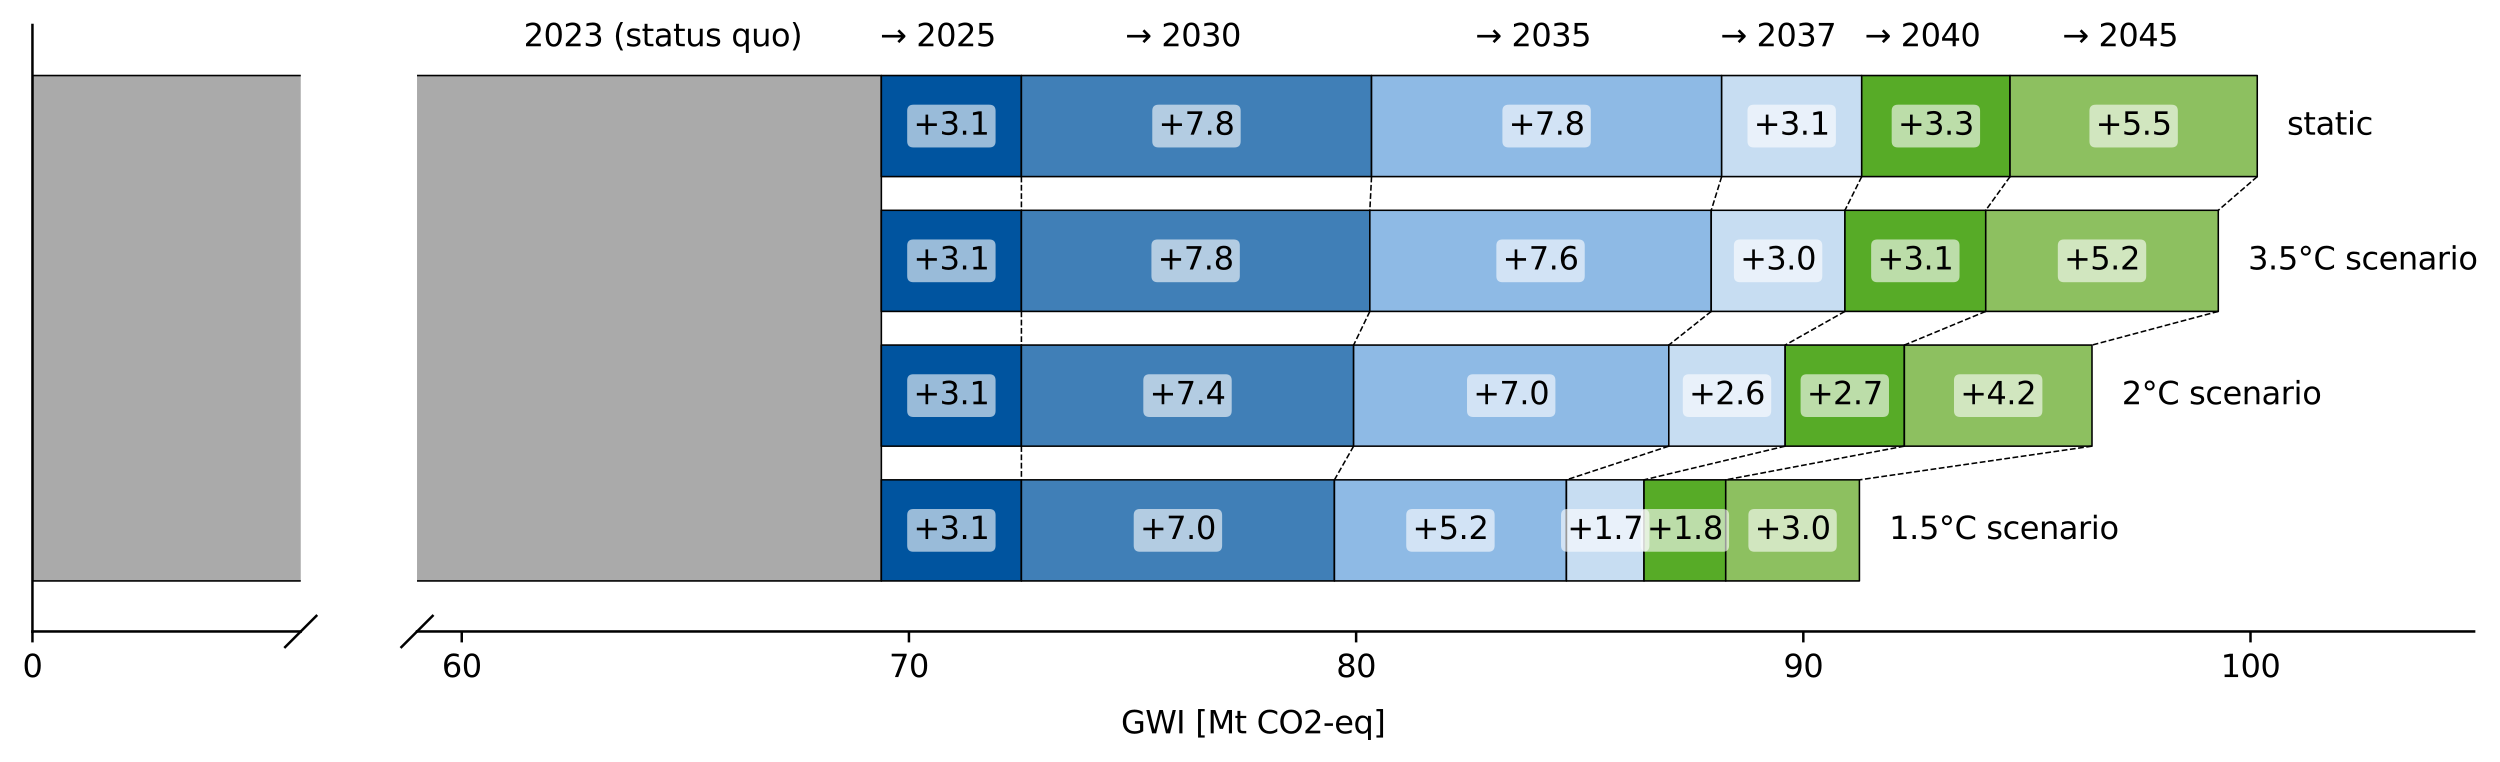 <?xml version="1.0" encoding="utf-8" standalone="no"?>
<!DOCTYPE svg PUBLIC "-//W3C//DTD SVG 1.1//EN"
  "http://www.w3.org/Graphics/SVG/1.1/DTD/svg11.dtd">
<svg xmlns:xlink="http://www.w3.org/1999/xlink" width="799.868pt" height="243.915pt" viewBox="0 0 799.868 243.915" xmlns="http://www.w3.org/2000/svg" version="1.1">
 <defs>
  <style type="text/css">*{stroke-linejoin: round; stroke-linecap: butt}</style>
 </defs>
 <g id="figure_1">
  <g id="patch_1">
   <path d="M 0 243.915 
L 799.868 243.915 
L 799.868 0 
L 0 0 
z
" style="fill: #ffffff"/>
  </g>
  <g id="axes_1">
   <g id="patch_2">
    <path d="M 10.381 202.037 
L 96.227 202.037 
L 96.227 7.997 
L 10.381 7.997 
z
" style="fill: #ffffff"/>
   </g>
   <g id="patch_3">
    <path d="M 10.381 185.867 
L 1003.096 185.867 
L 1003.096 24.167 
L 10.381 24.167 
z
" clip-path="url(#p4ff2f2f0fb)" style="fill: #aaaaaa; stroke: #000000; stroke-width: 0.5; stroke-linejoin: miter"/>
   </g>
   <g id="patch_4">
    <path d="M 1003.096 56.507 
L 1047.905 56.507 
L 1047.905 24.167 
L 1003.096 24.167 
z
" clip-path="url(#p4ff2f2f0fb)" style="fill: #00549f; stroke: #000000; stroke-width: 0.5; stroke-linejoin: miter"/>
   </g>
   <g id="patch_5">
    <path d="M 1047.905 56.507 
L 1159.927 56.507 
L 1159.927 24.167 
L 1047.905 24.167 
z
" clip-path="url(#p4ff2f2f0fb)" style="fill: #407fb7; stroke: #000000; stroke-width: 0.5; stroke-linejoin: miter"/>
   </g>
   <g id="patch_6">
    <path d="M 1159.927 56.507 
L 1271.95 56.507 
L 1271.95 24.167 
L 1159.927 24.167 
z
" clip-path="url(#p4ff2f2f0fb)" style="fill: #8ebae5; stroke: #000000; stroke-width: 0.5; stroke-linejoin: miter"/>
   </g>
   <g id="patch_7">
    <path d="M 1271.95 56.507 
L 1316.759 56.507 
L 1316.759 24.167 
L 1271.95 24.167 
z
" clip-path="url(#p4ff2f2f0fb)" style="fill: #c7ddf2; stroke: #000000; stroke-width: 0.5; stroke-linejoin: miter"/>
   </g>
   <g id="patch_8">
    <path d="M 1316.759 56.507 
L 1364.214 56.507 
L 1364.214 24.167 
L 1316.759 24.167 
z
" clip-path="url(#p4ff2f2f0fb)" style="fill: #57ab27; stroke: #000000; stroke-width: 0.5; stroke-linejoin: miter"/>
   </g>
   <g id="patch_9">
    <path d="M 1364.214 56.507 
L 1443.307 56.507 
L 1443.307 24.167 
L 1364.214 24.167 
z
" clip-path="url(#p4ff2f2f0fb)" style="fill: #8dc060; stroke: #000000; stroke-width: 0.5; stroke-linejoin: miter"/>
   </g>
   <g id="patch_10">
    <path d="M 1003.096 99.627 
L 1047.905 99.627 
L 1047.905 67.287 
L 1003.096 67.287 
z
" clip-path="url(#p4ff2f2f0fb)" style="fill: #00549f; stroke: #000000; stroke-width: 0.5; stroke-linejoin: miter"/>
   </g>
   <g id="patch_11">
    <path d="M 1047.905 99.627 
L 1159.386 99.627 
L 1159.386 67.287 
L 1047.905 67.287 
z
" clip-path="url(#p4ff2f2f0fb)" style="fill: #407fb7; stroke: #000000; stroke-width: 0.5; stroke-linejoin: miter"/>
   </g>
   <g id="patch_12">
    <path d="M 1159.386 99.627 
L 1268.614 99.627 
L 1268.614 67.287 
L 1159.386 67.287 
z
" clip-path="url(#p4ff2f2f0fb)" style="fill: #8ebae5; stroke: #000000; stroke-width: 0.5; stroke-linejoin: miter"/>
   </g>
   <g id="patch_13">
    <path d="M 1268.614 99.627 
L 1311.391 99.627 
L 1311.391 67.287 
L 1268.614 67.287 
z
" clip-path="url(#p4ff2f2f0fb)" style="fill: #c7ddf2; stroke: #000000; stroke-width: 0.5; stroke-linejoin: miter"/>
   </g>
   <g id="patch_14">
    <path d="M 1311.391 99.627 
L 1356.438 99.627 
L 1356.438 67.287 
L 1311.391 67.287 
z
" clip-path="url(#p4ff2f2f0fb)" style="fill: #57ab27; stroke: #000000; stroke-width: 0.5; stroke-linejoin: miter"/>
   </g>
   <g id="patch_15">
    <path d="M 1356.438 99.627 
L 1430.843 99.627 
L 1430.843 67.287 
L 1356.438 67.287 
z
" clip-path="url(#p4ff2f2f0fb)" style="fill: #8dc060; stroke: #000000; stroke-width: 0.5; stroke-linejoin: miter"/>
   </g>
   <g id="patch_16">
    <path d="M 1003.096 142.747 
L 1047.905 142.747 
L 1047.905 110.407 
L 1003.096 110.407 
z
" clip-path="url(#p4ff2f2f0fb)" style="fill: #00549f; stroke: #000000; stroke-width: 0.5; stroke-linejoin: miter"/>
   </g>
   <g id="patch_17">
    <path d="M 1047.905 142.747 
L 1154.192 142.747 
L 1154.192 110.407 
L 1047.905 110.407 
z
" clip-path="url(#p4ff2f2f0fb)" style="fill: #407fb7; stroke: #000000; stroke-width: 0.5; stroke-linejoin: miter"/>
   </g>
   <g id="patch_18">
    <path d="M 1154.192 142.747 
L 1255.036 142.747 
L 1255.036 110.407 
L 1154.192 110.407 
z
" clip-path="url(#p4ff2f2f0fb)" style="fill: #8ebae5; stroke: #000000; stroke-width: 0.5; stroke-linejoin: miter"/>
   </g>
   <g id="patch_19">
    <path d="M 1255.036 142.747 
L 1292.275 142.747 
L 1292.275 110.407 
L 1255.036 110.407 
z
" clip-path="url(#p4ff2f2f0fb)" style="fill: #c7ddf2; stroke: #000000; stroke-width: 0.5; stroke-linejoin: miter"/>
   </g>
   <g id="patch_20">
    <path d="M 1292.275 142.747 
L 1330.408 142.747 
L 1330.408 110.407 
L 1292.275 110.407 
z
" clip-path="url(#p4ff2f2f0fb)" style="fill: #57ab27; stroke: #000000; stroke-width: 0.5; stroke-linejoin: miter"/>
   </g>
   <g id="patch_21">
    <path d="M 1330.408 142.747 
L 1390.436 142.747 
L 1390.436 110.407 
L 1330.408 110.407 
z
" clip-path="url(#p4ff2f2f0fb)" style="fill: #8dc060; stroke: #000000; stroke-width: 0.5; stroke-linejoin: miter"/>
   </g>
   <g id="patch_22">
    <path d="M 1003.096 185.867 
L 1047.905 185.867 
L 1047.905 153.527 
L 1003.096 153.527 
z
" clip-path="url(#p4ff2f2f0fb)" style="fill: #00549f; stroke: #000000; stroke-width: 0.5; stroke-linejoin: miter"/>
   </g>
   <g id="patch_23">
    <path d="M 1047.905 185.867 
L 1148.056 185.867 
L 1148.056 153.527 
L 1047.905 153.527 
z
" clip-path="url(#p4ff2f2f0fb)" style="fill: #407fb7; stroke: #000000; stroke-width: 0.5; stroke-linejoin: miter"/>
   </g>
   <g id="patch_24">
    <path d="M 1148.056 185.867 
L 1222.285 185.867 
L 1222.285 153.527 
L 1148.056 153.527 
z
" clip-path="url(#p4ff2f2f0fb)" style="fill: #8ebae5; stroke: #000000; stroke-width: 0.5; stroke-linejoin: miter"/>
   </g>
   <g id="patch_25">
    <path d="M 1222.285 185.867 
L 1247.107 185.867 
L 1247.107 153.527 
L 1222.285 153.527 
z
" clip-path="url(#p4ff2f2f0fb)" style="fill: #c7ddf2; stroke: #000000; stroke-width: 0.5; stroke-linejoin: miter"/>
   </g>
   <g id="patch_26">
    <path d="M 1247.107 185.867 
L 1273.25 185.867 
L 1273.25 153.527 
L 1247.107 153.527 
z
" clip-path="url(#p4ff2f2f0fb)" style="fill: #57ab27; stroke: #000000; stroke-width: 0.5; stroke-linejoin: miter"/>
   </g>
   <g id="patch_27">
    <path d="M 1273.25 185.867 
L 1316.024 185.867 
L 1316.024 153.527 
L 1273.25 153.527 
z
" clip-path="url(#p4ff2f2f0fb)" style="fill: #8dc060; stroke: #000000; stroke-width: 0.5; stroke-linejoin: miter"/>
   </g>
   <g id="matplotlib.axis_1">
    <g id="xtick_1">
     <g id="line2d_1">
      <defs>
       <path id="ma8e99cc12a" d="M 0 0 
L 0 3.5 
" style="stroke: #000000; stroke-width: 0.8"/>
      </defs>
      <g>
       <use xlink:href="#ma8e99cc12a" x="10.381" y="202.037" style="stroke: #000000; stroke-width: 0.8"/>
      </g>
     </g>
     <g id="text_1">
      <!-- 0 -->
      <g transform="translate(7.2 216.635) scale(0.1 -0.1)">
       <defs>
        <path id="DejaVuSans-30" d="M 2034 4250 
Q 1547 4250 1301 3770 
Q 1056 3291 1056 2328 
Q 1056 1369 1301 889 
Q 1547 409 2034 409 
Q 2525 409 2770 889 
Q 3016 1369 3016 2328 
Q 3016 3291 2770 3770 
Q 2525 4250 2034 4250 
z
M 2034 4750 
Q 2819 4750 3233 4129 
Q 3647 3509 3647 2328 
Q 3647 1150 3233 529 
Q 2819 -91 2034 -91 
Q 1250 -91 836 529 
Q 422 1150 422 2328 
Q 422 3509 836 4129 
Q 1250 4750 2034 4750 
z
" transform="scale(0.016)"/>
       </defs>
       <use xlink:href="#DejaVuSans-30"/>
      </g>
     </g>
    </g>
   </g>
   <g id="matplotlib.axis_2"/>
   <g id="line2d_2">
    <path d="M 91.238 207.026 
L 101.217 197.047 
" style="fill: none; stroke: #000000; stroke-width: 0.8; stroke-linecap: square"/>
   </g>
   <g id="line2d_3">
    <path clip-path="url(#p4ff2f2f0fb)" style="fill: none; stroke-dasharray: 1.85,0.8; stroke-dashoffset: 0; stroke: #000000; stroke-width: 0.5"/>
   </g>
   <g id="line2d_4">
    <path clip-path="url(#p4ff2f2f0fb)" style="fill: none; stroke-dasharray: 1.85,0.8; stroke-dashoffset: 0; stroke: #000000; stroke-width: 0.5"/>
   </g>
   <g id="line2d_5">
    <path clip-path="url(#p4ff2f2f0fb)" style="fill: none; stroke-dasharray: 1.85,0.8; stroke-dashoffset: 0; stroke: #000000; stroke-width: 0.5"/>
   </g>
   <g id="line2d_6">
    <path clip-path="url(#p4ff2f2f0fb)" style="fill: none; stroke-dasharray: 1.85,0.8; stroke-dashoffset: 0; stroke: #000000; stroke-width: 0.5"/>
   </g>
   <g id="line2d_7">
    <path clip-path="url(#p4ff2f2f0fb)" style="fill: none; stroke-dasharray: 1.85,0.8; stroke-dashoffset: 0; stroke: #000000; stroke-width: 0.5"/>
   </g>
   <g id="line2d_8">
    <path clip-path="url(#p4ff2f2f0fb)" style="fill: none; stroke-dasharray: 1.85,0.8; stroke-dashoffset: 0; stroke: #000000; stroke-width: 0.5"/>
   </g>
   <g id="line2d_9">
    <path clip-path="url(#p4ff2f2f0fb)" style="fill: none; stroke-dasharray: 1.85,0.8; stroke-dashoffset: 0; stroke: #000000; stroke-width: 0.5"/>
   </g>
   <g id="line2d_10">
    <path clip-path="url(#p4ff2f2f0fb)" style="fill: none; stroke-dasharray: 1.85,0.8; stroke-dashoffset: 0; stroke: #000000; stroke-width: 0.5"/>
   </g>
   <g id="line2d_11">
    <path clip-path="url(#p4ff2f2f0fb)" style="fill: none; stroke-dasharray: 1.85,0.8; stroke-dashoffset: 0; stroke: #000000; stroke-width: 0.5"/>
   </g>
   <g id="line2d_12">
    <path clip-path="url(#p4ff2f2f0fb)" style="fill: none; stroke-dasharray: 1.85,0.8; stroke-dashoffset: 0; stroke: #000000; stroke-width: 0.5"/>
   </g>
   <g id="line2d_13">
    <path clip-path="url(#p4ff2f2f0fb)" style="fill: none; stroke-dasharray: 1.85,0.8; stroke-dashoffset: 0; stroke: #000000; stroke-width: 0.5"/>
   </g>
   <g id="line2d_14">
    <path clip-path="url(#p4ff2f2f0fb)" style="fill: none; stroke-dasharray: 1.85,0.8; stroke-dashoffset: 0; stroke: #000000; stroke-width: 0.5"/>
   </g>
   <g id="line2d_15">
    <path clip-path="url(#p4ff2f2f0fb)" style="fill: none; stroke-dasharray: 1.85,0.8; stroke-dashoffset: 0; stroke: #000000; stroke-width: 0.5"/>
   </g>
   <g id="line2d_16">
    <path clip-path="url(#p4ff2f2f0fb)" style="fill: none; stroke-dasharray: 1.85,0.8; stroke-dashoffset: 0; stroke: #000000; stroke-width: 0.5"/>
   </g>
   <g id="line2d_17">
    <path clip-path="url(#p4ff2f2f0fb)" style="fill: none; stroke-dasharray: 1.85,0.8; stroke-dashoffset: 0; stroke: #000000; stroke-width: 0.5"/>
   </g>
   <g id="line2d_18">
    <path clip-path="url(#p4ff2f2f0fb)" style="fill: none; stroke-dasharray: 1.85,0.8; stroke-dashoffset: 0; stroke: #000000; stroke-width: 0.5"/>
   </g>
   <g id="line2d_19">
    <path clip-path="url(#p4ff2f2f0fb)" style="fill: none; stroke-dasharray: 1.85,0.8; stroke-dashoffset: 0; stroke: #000000; stroke-width: 0.5"/>
   </g>
   <g id="line2d_20">
    <path clip-path="url(#p4ff2f2f0fb)" style="fill: none; stroke-dasharray: 1.85,0.8; stroke-dashoffset: 0; stroke: #000000; stroke-width: 0.5"/>
   </g>
   <g id="patch_28">
    <path d="M 10.381 202.037 
L 10.381 7.997 
" style="fill: none; stroke: #000000; stroke-width: 0.8; stroke-linejoin: miter; stroke-linecap: square"/>
   </g>
   <g id="patch_29">
    <path d="M 10.381 202.037 
L 96.227 202.037 
" style="fill: none; stroke: #000000; stroke-width: 0.8; stroke-linejoin: miter; stroke-linecap: square"/>
   </g>
  </g>
  <g id="axes_2">
   <g id="patch_30">
    <path d="M 133.427 202.037 
L 791.581 202.037 
L 791.581 7.997 
L 133.427 7.997 
z
" style="fill: #ffffff"/>
   </g>
   <g id="patch_31">
    <path d="M -710.726 185.867 
L 281.988 185.867 
L 281.988 24.167 
L -710.726 24.167 
z
" clip-path="url(#pdeac368868)" style="fill: #aaaaaa; stroke: #000000; stroke-width: 0.5; stroke-linejoin: miter"/>
   </g>
   <g id="patch_32">
    <path d="M 281.988 56.507 
L 326.797 56.507 
L 326.797 24.167 
L 281.988 24.167 
z
" clip-path="url(#pdeac368868)" style="fill: #00549f; stroke: #000000; stroke-width: 0.5; stroke-linejoin: miter"/>
   </g>
   <g id="patch_33">
    <path d="M 326.797 56.507 
L 438.82 56.507 
L 438.82 24.167 
L 326.797 24.167 
z
" clip-path="url(#pdeac368868)" style="fill: #407fb7; stroke: #000000; stroke-width: 0.5; stroke-linejoin: miter"/>
   </g>
   <g id="patch_34">
    <path d="M 438.82 56.507 
L 550.842 56.507 
L 550.842 24.167 
L 438.82 24.167 
z
" clip-path="url(#pdeac368868)" style="fill: #8ebae5; stroke: #000000; stroke-width: 0.5; stroke-linejoin: miter"/>
   </g>
   <g id="patch_35">
    <path d="M 550.842 56.507 
L 595.651 56.507 
L 595.651 24.167 
L 550.842 24.167 
z
" clip-path="url(#pdeac368868)" style="fill: #c7ddf2; stroke: #000000; stroke-width: 0.5; stroke-linejoin: miter"/>
   </g>
   <g id="patch_36">
    <path d="M 595.651 56.507 
L 643.107 56.507 
L 643.107 24.167 
L 595.651 24.167 
z
" clip-path="url(#pdeac368868)" style="fill: #57ab27; stroke: #000000; stroke-width: 0.5; stroke-linejoin: miter"/>
   </g>
   <g id="patch_37">
    <path d="M 643.107 56.507 
L 722.199 56.507 
L 722.199 24.167 
L 643.107 24.167 
z
" clip-path="url(#pdeac368868)" style="fill: #8dc060; stroke: #000000; stroke-width: 0.5; stroke-linejoin: miter"/>
   </g>
   <g id="patch_38">
    <path d="M 281.988 99.627 
L 326.797 99.627 
L 326.797 67.287 
L 281.988 67.287 
z
" clip-path="url(#pdeac368868)" style="fill: #00549f; stroke: #000000; stroke-width: 0.5; stroke-linejoin: miter"/>
   </g>
   <g id="patch_39">
    <path d="M 326.797 99.627 
L 438.278 99.627 
L 438.278 67.287 
L 326.797 67.287 
z
" clip-path="url(#pdeac368868)" style="fill: #407fb7; stroke: #000000; stroke-width: 0.5; stroke-linejoin: miter"/>
   </g>
   <g id="patch_40">
    <path d="M 438.278 99.627 
L 547.507 99.627 
L 547.507 67.287 
L 438.278 67.287 
z
" clip-path="url(#pdeac368868)" style="fill: #8ebae5; stroke: #000000; stroke-width: 0.5; stroke-linejoin: miter"/>
   </g>
   <g id="patch_41">
    <path d="M 547.507 99.627 
L 590.283 99.627 
L 590.283 67.287 
L 547.507 67.287 
z
" clip-path="url(#pdeac368868)" style="fill: #c7ddf2; stroke: #000000; stroke-width: 0.5; stroke-linejoin: miter"/>
   </g>
   <g id="patch_42">
    <path d="M 590.283 99.627 
L 635.33 99.627 
L 635.33 67.287 
L 590.283 67.287 
z
" clip-path="url(#pdeac368868)" style="fill: #57ab27; stroke: #000000; stroke-width: 0.5; stroke-linejoin: miter"/>
   </g>
   <g id="patch_43">
    <path d="M 635.33 99.627 
L 709.735 99.627 
L 709.735 67.287 
L 635.33 67.287 
z
" clip-path="url(#pdeac368868)" style="fill: #8dc060; stroke: #000000; stroke-width: 0.5; stroke-linejoin: miter"/>
   </g>
   <g id="patch_44">
    <path d="M 281.988 142.747 
L 326.797 142.747 
L 326.797 110.407 
L 281.988 110.407 
z
" clip-path="url(#pdeac368868)" style="fill: #00549f; stroke: #000000; stroke-width: 0.5; stroke-linejoin: miter"/>
   </g>
   <g id="patch_45">
    <path d="M 326.797 142.747 
L 433.085 142.747 
L 433.085 110.407 
L 326.797 110.407 
z
" clip-path="url(#pdeac368868)" style="fill: #407fb7; stroke: #000000; stroke-width: 0.5; stroke-linejoin: miter"/>
   </g>
   <g id="patch_46">
    <path d="M 433.085 142.747 
L 533.928 142.747 
L 533.928 110.407 
L 433.085 110.407 
z
" clip-path="url(#pdeac368868)" style="fill: #8ebae5; stroke: #000000; stroke-width: 0.5; stroke-linejoin: miter"/>
   </g>
   <g id="patch_47">
    <path d="M 533.928 142.747 
L 571.167 142.747 
L 571.167 110.407 
L 533.928 110.407 
z
" clip-path="url(#pdeac368868)" style="fill: #c7ddf2; stroke: #000000; stroke-width: 0.5; stroke-linejoin: miter"/>
   </g>
   <g id="patch_48">
    <path d="M 571.167 142.747 
L 609.301 142.747 
L 609.301 110.407 
L 571.167 110.407 
z
" clip-path="url(#pdeac368868)" style="fill: #57ab27; stroke: #000000; stroke-width: 0.5; stroke-linejoin: miter"/>
   </g>
   <g id="patch_49">
    <path d="M 609.301 142.747 
L 669.328 142.747 
L 669.328 110.407 
L 609.301 110.407 
z
" clip-path="url(#pdeac368868)" style="fill: #8dc060; stroke: #000000; stroke-width: 0.5; stroke-linejoin: miter"/>
   </g>
   <g id="patch_50">
    <path d="M 281.988 185.867 
L 326.797 185.867 
L 326.797 153.527 
L 281.988 153.527 
z
" clip-path="url(#pdeac368868)" style="fill: #00549f; stroke: #000000; stroke-width: 0.5; stroke-linejoin: miter"/>
   </g>
   <g id="patch_51">
    <path d="M 326.797 185.867 
L 426.948 185.867 
L 426.948 153.527 
L 326.797 153.527 
z
" clip-path="url(#pdeac368868)" style="fill: #407fb7; stroke: #000000; stroke-width: 0.5; stroke-linejoin: miter"/>
   </g>
   <g id="patch_52">
    <path d="M 426.948 185.867 
L 501.178 185.867 
L 501.178 153.527 
L 426.948 153.527 
z
" clip-path="url(#pdeac368868)" style="fill: #8ebae5; stroke: #000000; stroke-width: 0.5; stroke-linejoin: miter"/>
   </g>
   <g id="patch_53">
    <path d="M 501.178 185.867 
L 525.999 185.867 
L 525.999 153.527 
L 501.178 153.527 
z
" clip-path="url(#pdeac368868)" style="fill: #c7ddf2; stroke: #000000; stroke-width: 0.5; stroke-linejoin: miter"/>
   </g>
   <g id="patch_54">
    <path d="M 525.999 185.867 
L 552.142 185.867 
L 552.142 153.527 
L 525.999 153.527 
z
" clip-path="url(#pdeac368868)" style="fill: #57ab27; stroke: #000000; stroke-width: 0.5; stroke-linejoin: miter"/>
   </g>
   <g id="patch_55">
    <path d="M 552.142 185.867 
L 594.916 185.867 
L 594.916 153.527 
L 552.142 153.527 
z
" clip-path="url(#pdeac368868)" style="fill: #8dc060; stroke: #000000; stroke-width: 0.5; stroke-linejoin: miter"/>
   </g>
   <g id="matplotlib.axis_3">
    <g id="xtick_2">
     <g id="line2d_21">
      <g>
       <use xlink:href="#ma8e99cc12a" x="147.735" y="202.037" style="stroke: #000000; stroke-width: 0.8"/>
      </g>
     </g>
     <g id="text_2">
      <!-- 60 -->
      <g transform="translate(141.373 216.635) scale(0.1 -0.1)">
       <defs>
        <path id="DejaVuSans-36" d="M 2113 2584 
Q 1688 2584 1439 2293 
Q 1191 2003 1191 1497 
Q 1191 994 1439 701 
Q 1688 409 2113 409 
Q 2538 409 2786 701 
Q 3034 994 3034 1497 
Q 3034 2003 2786 2293 
Q 2538 2584 2113 2584 
z
M 3366 4563 
L 3366 3988 
Q 3128 4100 2886 4159 
Q 2644 4219 2406 4219 
Q 1781 4219 1451 3797 
Q 1122 3375 1075 2522 
Q 1259 2794 1537 2939 
Q 1816 3084 2150 3084 
Q 2853 3084 3261 2657 
Q 3669 2231 3669 1497 
Q 3669 778 3244 343 
Q 2819 -91 2113 -91 
Q 1303 -91 875 529 
Q 447 1150 447 2328 
Q 447 3434 972 4092 
Q 1497 4750 2381 4750 
Q 2619 4750 2861 4703 
Q 3103 4656 3366 4563 
z
" transform="scale(0.016)"/>
       </defs>
       <use xlink:href="#DejaVuSans-36"/>
       <use xlink:href="#DejaVuSans-30" x="63.623"/>
      </g>
     </g>
    </g>
    <g id="xtick_3">
     <g id="line2d_22">
      <g>
       <use xlink:href="#ma8e99cc12a" x="290.812" y="202.037" style="stroke: #000000; stroke-width: 0.8"/>
      </g>
     </g>
     <g id="text_3">
      <!-- 70 -->
      <g transform="translate(284.45 216.635) scale(0.1 -0.1)">
       <defs>
        <path id="DejaVuSans-37" d="M 525 4666 
L 3525 4666 
L 3525 4397 
L 1831 0 
L 1172 0 
L 2766 4134 
L 525 4134 
L 525 4666 
z
" transform="scale(0.016)"/>
       </defs>
       <use xlink:href="#DejaVuSans-37"/>
       <use xlink:href="#DejaVuSans-30" x="63.623"/>
      </g>
     </g>
    </g>
    <g id="xtick_4">
     <g id="line2d_23">
      <g>
       <use xlink:href="#ma8e99cc12a" x="433.889" y="202.037" style="stroke: #000000; stroke-width: 0.8"/>
      </g>
     </g>
     <g id="text_4">
      <!-- 80 -->
      <g transform="translate(427.526 216.635) scale(0.1 -0.1)">
       <defs>
        <path id="DejaVuSans-38" d="M 2034 2216 
Q 1584 2216 1326 1975 
Q 1069 1734 1069 1313 
Q 1069 891 1326 650 
Q 1584 409 2034 409 
Q 2484 409 2743 651 
Q 3003 894 3003 1313 
Q 3003 1734 2745 1975 
Q 2488 2216 2034 2216 
z
M 1403 2484 
Q 997 2584 770 2862 
Q 544 3141 544 3541 
Q 544 4100 942 4425 
Q 1341 4750 2034 4750 
Q 2731 4750 3128 4425 
Q 3525 4100 3525 3541 
Q 3525 3141 3298 2862 
Q 3072 2584 2669 2484 
Q 3125 2378 3379 2068 
Q 3634 1759 3634 1313 
Q 3634 634 3220 271 
Q 2806 -91 2034 -91 
Q 1263 -91 848 271 
Q 434 634 434 1313 
Q 434 1759 690 2068 
Q 947 2378 1403 2484 
z
M 1172 3481 
Q 1172 3119 1398 2916 
Q 1625 2713 2034 2713 
Q 2441 2713 2670 2916 
Q 2900 3119 2900 3481 
Q 2900 3844 2670 4047 
Q 2441 4250 2034 4250 
Q 1625 4250 1398 4047 
Q 1172 3844 1172 3481 
z
" transform="scale(0.016)"/>
       </defs>
       <use xlink:href="#DejaVuSans-38"/>
       <use xlink:href="#DejaVuSans-30" x="63.623"/>
      </g>
     </g>
    </g>
    <g id="xtick_5">
     <g id="line2d_24">
      <g>
       <use xlink:href="#ma8e99cc12a" x="576.966" y="202.037" style="stroke: #000000; stroke-width: 0.8"/>
      </g>
     </g>
     <g id="text_5">
      <!-- 90 -->
      <g transform="translate(570.603 216.635) scale(0.1 -0.1)">
       <defs>
        <path id="DejaVuSans-39" d="M 703 97 
L 703 672 
Q 941 559 1184 500 
Q 1428 441 1663 441 
Q 2288 441 2617 861 
Q 2947 1281 2994 2138 
Q 2813 1869 2534 1725 
Q 2256 1581 1919 1581 
Q 1219 1581 811 2004 
Q 403 2428 403 3163 
Q 403 3881 828 4315 
Q 1253 4750 1959 4750 
Q 2769 4750 3195 4129 
Q 3622 3509 3622 2328 
Q 3622 1225 3098 567 
Q 2575 -91 1691 -91 
Q 1453 -91 1209 -44 
Q 966 3 703 97 
z
M 1959 2075 
Q 2384 2075 2632 2365 
Q 2881 2656 2881 3163 
Q 2881 3666 2632 3958 
Q 2384 4250 1959 4250 
Q 1534 4250 1286 3958 
Q 1038 3666 1038 3163 
Q 1038 2656 1286 2365 
Q 1534 2075 1959 2075 
z
" transform="scale(0.016)"/>
       </defs>
       <use xlink:href="#DejaVuSans-39"/>
       <use xlink:href="#DejaVuSans-30" x="63.623"/>
      </g>
     </g>
    </g>
    <g id="xtick_6">
     <g id="line2d_25">
      <g>
       <use xlink:href="#ma8e99cc12a" x="720.043" y="202.037" style="stroke: #000000; stroke-width: 0.8"/>
      </g>
     </g>
     <g id="text_6">
      <!-- 100 -->
      <g transform="translate(710.499 216.635) scale(0.1 -0.1)">
       <defs>
        <path id="DejaVuSans-31" d="M 794 531 
L 1825 531 
L 1825 4091 
L 703 3866 
L 703 4441 
L 1819 4666 
L 2450 4666 
L 2450 531 
L 3481 531 
L 3481 0 
L 794 0 
L 794 531 
z
" transform="scale(0.016)"/>
       </defs>
       <use xlink:href="#DejaVuSans-31"/>
       <use xlink:href="#DejaVuSans-30" x="63.623"/>
       <use xlink:href="#DejaVuSans-30" x="127.246"/>
      </g>
     </g>
    </g>
   </g>
   <g id="matplotlib.axis_4">
    <g id="ytick_1"/>
    <g id="ytick_2"/>
    <g id="ytick_3"/>
    <g id="ytick_4"/>
    <g id="ytick_5"/>
   </g>
   <g id="line2d_26">
    <path d="M 128.438 207.026 
L 138.417 197.047 
" style="fill: none; stroke: #000000; stroke-width: 0.8; stroke-linecap: square"/>
   </g>
   <g id="line2d_27">
    <path d="M 326.797 56.507 
L 326.797 67.287 
" clip-path="url(#pdeac368868)" style="fill: none; stroke-dasharray: 1.85,0.8; stroke-dashoffset: 0; stroke: #000000; stroke-width: 0.5"/>
   </g>
   <g id="line2d_28">
    <path d="M 326.797 99.627 
L 326.797 110.407 
" clip-path="url(#pdeac368868)" style="fill: none; stroke-dasharray: 1.85,0.8; stroke-dashoffset: 0; stroke: #000000; stroke-width: 0.5"/>
   </g>
   <g id="line2d_29">
    <path d="M 326.797 142.747 
L 326.797 153.527 
" clip-path="url(#pdeac368868)" style="fill: none; stroke-dasharray: 1.85,0.8; stroke-dashoffset: 0; stroke: #000000; stroke-width: 0.5"/>
   </g>
   <g id="line2d_30">
    <path d="M 438.82 56.507 
L 438.278 67.287 
" clip-path="url(#pdeac368868)" style="fill: none; stroke-dasharray: 1.85,0.8; stroke-dashoffset: 0; stroke: #000000; stroke-width: 0.5"/>
   </g>
   <g id="line2d_31">
    <path d="M 438.278 99.627 
L 433.085 110.407 
" clip-path="url(#pdeac368868)" style="fill: none; stroke-dasharray: 1.85,0.8; stroke-dashoffset: 0; stroke: #000000; stroke-width: 0.5"/>
   </g>
   <g id="line2d_32">
    <path d="M 433.085 142.747 
L 426.948 153.527 
" clip-path="url(#pdeac368868)" style="fill: none; stroke-dasharray: 1.85,0.8; stroke-dashoffset: 0; stroke: #000000; stroke-width: 0.5"/>
   </g>
   <g id="line2d_33">
    <path d="M 550.842 56.507 
L 547.507 67.287 
" clip-path="url(#pdeac368868)" style="fill: none; stroke-dasharray: 1.85,0.8; stroke-dashoffset: 0; stroke: #000000; stroke-width: 0.5"/>
   </g>
   <g id="line2d_34">
    <path d="M 547.507 99.627 
L 533.928 110.407 
" clip-path="url(#pdeac368868)" style="fill: none; stroke-dasharray: 1.85,0.8; stroke-dashoffset: 0; stroke: #000000; stroke-width: 0.5"/>
   </g>
   <g id="line2d_35">
    <path d="M 533.928 142.747 
L 501.178 153.527 
" clip-path="url(#pdeac368868)" style="fill: none; stroke-dasharray: 1.85,0.8; stroke-dashoffset: 0; stroke: #000000; stroke-width: 0.5"/>
   </g>
   <g id="line2d_36">
    <path d="M 595.651 56.507 
L 590.283 67.287 
" clip-path="url(#pdeac368868)" style="fill: none; stroke-dasharray: 1.85,0.8; stroke-dashoffset: 0; stroke: #000000; stroke-width: 0.5"/>
   </g>
   <g id="line2d_37">
    <path d="M 590.283 99.627 
L 571.167 110.407 
" clip-path="url(#pdeac368868)" style="fill: none; stroke-dasharray: 1.85,0.8; stroke-dashoffset: 0; stroke: #000000; stroke-width: 0.5"/>
   </g>
   <g id="line2d_38">
    <path d="M 571.167 142.747 
L 525.999 153.527 
" clip-path="url(#pdeac368868)" style="fill: none; stroke-dasharray: 1.85,0.8; stroke-dashoffset: 0; stroke: #000000; stroke-width: 0.5"/>
   </g>
   <g id="line2d_39">
    <path d="M 643.107 56.507 
L 635.33 67.287 
" clip-path="url(#pdeac368868)" style="fill: none; stroke-dasharray: 1.85,0.8; stroke-dashoffset: 0; stroke: #000000; stroke-width: 0.5"/>
   </g>
   <g id="line2d_40">
    <path d="M 635.33 99.627 
L 609.301 110.407 
" clip-path="url(#pdeac368868)" style="fill: none; stroke-dasharray: 1.85,0.8; stroke-dashoffset: 0; stroke: #000000; stroke-width: 0.5"/>
   </g>
   <g id="line2d_41">
    <path d="M 609.301 142.747 
L 552.142 153.527 
" clip-path="url(#pdeac368868)" style="fill: none; stroke-dasharray: 1.85,0.8; stroke-dashoffset: 0; stroke: #000000; stroke-width: 0.5"/>
   </g>
   <g id="line2d_42">
    <path d="M 722.199 56.507 
L 709.735 67.287 
" clip-path="url(#pdeac368868)" style="fill: none; stroke-dasharray: 1.85,0.8; stroke-dashoffset: 0; stroke: #000000; stroke-width: 0.5"/>
   </g>
   <g id="line2d_43">
    <path d="M 709.735 99.627 
L 669.328 110.407 
" clip-path="url(#pdeac368868)" style="fill: none; stroke-dasharray: 1.85,0.8; stroke-dashoffset: 0; stroke: #000000; stroke-width: 0.5"/>
   </g>
   <g id="line2d_44">
    <path d="M 669.328 142.747 
L 594.916 153.527 
" clip-path="url(#pdeac368868)" style="fill: none; stroke-dasharray: 1.85,0.8; stroke-dashoffset: 0; stroke: #000000; stroke-width: 0.5"/>
   </g>
   <g id="patch_56">
    <path d="M 133.427 202.037 
L 791.581 202.037 
" style="fill: none; stroke: #000000; stroke-width: 0.8; stroke-linejoin: miter; stroke-linecap: square"/>
   </g>
   <g id="text_7">
    <!-- 2023 (status quo) -->
    <g transform="translate(167.55 14.798) scale(0.1 -0.1)">
     <defs>
      <path id="DejaVuSans-32" d="M 1228 531 
L 3431 531 
L 3431 0 
L 469 0 
L 469 531 
Q 828 903 1448 1529 
Q 2069 2156 2228 2338 
Q 2531 2678 2651 2914 
Q 2772 3150 2772 3378 
Q 2772 3750 2511 3984 
Q 2250 4219 1831 4219 
Q 1534 4219 1204 4116 
Q 875 4013 500 3803 
L 500 4441 
Q 881 4594 1212 4672 
Q 1544 4750 1819 4750 
Q 2544 4750 2975 4387 
Q 3406 4025 3406 3419 
Q 3406 3131 3298 2873 
Q 3191 2616 2906 2266 
Q 2828 2175 2409 1742 
Q 1991 1309 1228 531 
z
" transform="scale(0.016)"/>
      <path id="DejaVuSans-33" d="M 2597 2516 
Q 3050 2419 3304 2112 
Q 3559 1806 3559 1356 
Q 3559 666 3084 287 
Q 2609 -91 1734 -91 
Q 1441 -91 1130 -33 
Q 819 25 488 141 
L 488 750 
Q 750 597 1062 519 
Q 1375 441 1716 441 
Q 2309 441 2620 675 
Q 2931 909 2931 1356 
Q 2931 1769 2642 2001 
Q 2353 2234 1838 2234 
L 1294 2234 
L 1294 2753 
L 1863 2753 
Q 2328 2753 2575 2939 
Q 2822 3125 2822 3475 
Q 2822 3834 2567 4026 
Q 2313 4219 1838 4219 
Q 1578 4219 1281 4162 
Q 984 4106 628 3988 
L 628 4550 
Q 988 4650 1302 4700 
Q 1616 4750 1894 4750 
Q 2613 4750 3031 4423 
Q 3450 4097 3450 3541 
Q 3450 3153 3228 2886 
Q 3006 2619 2597 2516 
z
" transform="scale(0.016)"/>
      <path id="DejaVuSans-20" transform="scale(0.016)"/>
      <path id="DejaVuSans-28" d="M 1984 4856 
Q 1566 4138 1362 3434 
Q 1159 2731 1159 2009 
Q 1159 1288 1364 580 
Q 1569 -128 1984 -844 
L 1484 -844 
Q 1016 -109 783 600 
Q 550 1309 550 2009 
Q 550 2706 781 3412 
Q 1013 4119 1484 4856 
L 1984 4856 
z
" transform="scale(0.016)"/>
      <path id="DejaVuSans-73" d="M 2834 3397 
L 2834 2853 
Q 2591 2978 2328 3040 
Q 2066 3103 1784 3103 
Q 1356 3103 1142 2972 
Q 928 2841 928 2578 
Q 928 2378 1081 2264 
Q 1234 2150 1697 2047 
L 1894 2003 
Q 2506 1872 2764 1633 
Q 3022 1394 3022 966 
Q 3022 478 2636 193 
Q 2250 -91 1575 -91 
Q 1294 -91 989 -36 
Q 684 19 347 128 
L 347 722 
Q 666 556 975 473 
Q 1284 391 1588 391 
Q 1994 391 2212 530 
Q 2431 669 2431 922 
Q 2431 1156 2273 1281 
Q 2116 1406 1581 1522 
L 1381 1569 
Q 847 1681 609 1914 
Q 372 2147 372 2553 
Q 372 3047 722 3315 
Q 1072 3584 1716 3584 
Q 2034 3584 2315 3537 
Q 2597 3491 2834 3397 
z
" transform="scale(0.016)"/>
      <path id="DejaVuSans-74" d="M 1172 4494 
L 1172 3500 
L 2356 3500 
L 2356 3053 
L 1172 3053 
L 1172 1153 
Q 1172 725 1289 603 
Q 1406 481 1766 481 
L 2356 481 
L 2356 0 
L 1766 0 
Q 1100 0 847 248 
Q 594 497 594 1153 
L 594 3053 
L 172 3053 
L 172 3500 
L 594 3500 
L 594 4494 
L 1172 4494 
z
" transform="scale(0.016)"/>
      <path id="DejaVuSans-61" d="M 2194 1759 
Q 1497 1759 1228 1600 
Q 959 1441 959 1056 
Q 959 750 1161 570 
Q 1363 391 1709 391 
Q 2188 391 2477 730 
Q 2766 1069 2766 1631 
L 2766 1759 
L 2194 1759 
z
M 3341 1997 
L 3341 0 
L 2766 0 
L 2766 531 
Q 2569 213 2275 61 
Q 1981 -91 1556 -91 
Q 1019 -91 701 211 
Q 384 513 384 1019 
Q 384 1609 779 1909 
Q 1175 2209 1959 2209 
L 2766 2209 
L 2766 2266 
Q 2766 2663 2505 2880 
Q 2244 3097 1772 3097 
Q 1472 3097 1187 3025 
Q 903 2953 641 2809 
L 641 3341 
Q 956 3463 1253 3523 
Q 1550 3584 1831 3584 
Q 2591 3584 2966 3190 
Q 3341 2797 3341 1997 
z
" transform="scale(0.016)"/>
      <path id="DejaVuSans-75" d="M 544 1381 
L 544 3500 
L 1119 3500 
L 1119 1403 
Q 1119 906 1312 657 
Q 1506 409 1894 409 
Q 2359 409 2629 706 
Q 2900 1003 2900 1516 
L 2900 3500 
L 3475 3500 
L 3475 0 
L 2900 0 
L 2900 538 
Q 2691 219 2414 64 
Q 2138 -91 1772 -91 
Q 1169 -91 856 284 
Q 544 659 544 1381 
z
M 1991 3584 
L 1991 3584 
z
" transform="scale(0.016)"/>
      <path id="DejaVuSans-71" d="M 947 1747 
Q 947 1113 1208 752 
Q 1469 391 1925 391 
Q 2381 391 2643 752 
Q 2906 1113 2906 1747 
Q 2906 2381 2643 2742 
Q 2381 3103 1925 3103 
Q 1469 3103 1208 2742 
Q 947 2381 947 1747 
z
M 2906 525 
Q 2725 213 2448 61 
Q 2172 -91 1784 -91 
Q 1150 -91 751 415 
Q 353 922 353 1747 
Q 353 2572 751 3078 
Q 1150 3584 1784 3584 
Q 2172 3584 2448 3432 
Q 2725 3281 2906 2969 
L 2906 3500 
L 3481 3500 
L 3481 -1331 
L 2906 -1331 
L 2906 525 
z
" transform="scale(0.016)"/>
      <path id="DejaVuSans-6f" d="M 1959 3097 
Q 1497 3097 1228 2736 
Q 959 2375 959 1747 
Q 959 1119 1226 758 
Q 1494 397 1959 397 
Q 2419 397 2687 759 
Q 2956 1122 2956 1747 
Q 2956 2369 2687 2733 
Q 2419 3097 1959 3097 
z
M 1959 3584 
Q 2709 3584 3137 3096 
Q 3566 2609 3566 1747 
Q 3566 888 3137 398 
Q 2709 -91 1959 -91 
Q 1206 -91 779 398 
Q 353 888 353 1747 
Q 353 2609 779 3096 
Q 1206 3584 1959 3584 
z
" transform="scale(0.016)"/>
      <path id="DejaVuSans-29" d="M 513 4856 
L 1013 4856 
Q 1481 4119 1714 3412 
Q 1947 2706 1947 2009 
Q 1947 1309 1714 600 
Q 1481 -109 1013 -844 
L 513 -844 
Q 928 -128 1133 580 
Q 1338 1288 1338 2009 
Q 1338 2731 1133 3434 
Q 928 4138 513 4856 
z
" transform="scale(0.016)"/>
     </defs>
     <use xlink:href="#DejaVuSans-32"/>
     <use xlink:href="#DejaVuSans-30" x="63.623"/>
     <use xlink:href="#DejaVuSans-32" x="127.246"/>
     <use xlink:href="#DejaVuSans-33" x="190.869"/>
     <use xlink:href="#DejaVuSans-20" x="254.492"/>
     <use xlink:href="#DejaVuSans-28" x="286.279"/>
     <use xlink:href="#DejaVuSans-73" x="325.293"/>
     <use xlink:href="#DejaVuSans-74" x="377.393"/>
     <use xlink:href="#DejaVuSans-61" x="416.602"/>
     <use xlink:href="#DejaVuSans-74" x="477.881"/>
     <use xlink:href="#DejaVuSans-75" x="517.09"/>
     <use xlink:href="#DejaVuSans-73" x="580.469"/>
     <use xlink:href="#DejaVuSans-20" x="632.568"/>
     <use xlink:href="#DejaVuSans-71" x="664.355"/>
     <use xlink:href="#DejaVuSans-75" x="727.832"/>
     <use xlink:href="#DejaVuSans-6f" x="791.211"/>
     <use xlink:href="#DejaVuSans-29" x="852.393"/>
    </g>
   </g>
   <g id="text_8">
    <g id="patch_57">
     <path d="M 292.251 47.176 
L 316.534 47.176 
Q 318.534 47.176 318.534 45.176 
L 318.534 35.498 
Q 318.534 33.498 316.534 33.498 
L 292.251 33.498 
Q 290.251 33.498 290.251 35.498 
L 290.251 45.176 
Q 290.251 47.176 292.251 47.176 
z
" style="fill: #ffffff; opacity: 0.6"/>
    </g>
    <!-- +3.1 -->
    <g transform="translate(292.251 43.096) scale(0.1 -0.1)">
     <defs>
      <path id="DejaVuSans-2b" d="M 2944 4013 
L 2944 2272 
L 4684 2272 
L 4684 1741 
L 2944 1741 
L 2944 0 
L 2419 0 
L 2419 1741 
L 678 1741 
L 678 2272 
L 2419 2272 
L 2419 4013 
L 2944 4013 
z
" transform="scale(0.016)"/>
      <path id="DejaVuSans-2e" d="M 684 794 
L 1344 794 
L 1344 0 
L 684 0 
L 684 794 
z
" transform="scale(0.016)"/>
     </defs>
     <use xlink:href="#DejaVuSans-2b"/>
     <use xlink:href="#DejaVuSans-33" x="83.789"/>
     <use xlink:href="#DejaVuSans-2e" x="147.412"/>
     <use xlink:href="#DejaVuSans-31" x="179.199"/>
    </g>
   </g>
   <g id="text_9">
    <g id="patch_58">
     <path d="M 370.667 47.176 
L 394.95 47.176 
Q 396.95 47.176 396.95 45.176 
L 396.95 35.498 
Q 396.95 33.498 394.95 33.498 
L 370.667 33.498 
Q 368.667 33.498 368.667 35.498 
L 368.667 45.176 
Q 368.667 47.176 370.667 47.176 
z
" style="fill: #ffffff; opacity: 0.6"/>
    </g>
    <!-- +7.8 -->
    <g transform="translate(370.667 43.096) scale(0.1 -0.1)">
     <use xlink:href="#DejaVuSans-2b"/>
     <use xlink:href="#DejaVuSans-37" x="83.789"/>
     <use xlink:href="#DejaVuSans-2e" x="147.412"/>
     <use xlink:href="#DejaVuSans-38" x="179.199"/>
    </g>
   </g>
   <g id="text_10">
    <g id="patch_59">
     <path d="M 482.69 47.176 
L 506.972 47.176 
Q 508.972 47.176 508.972 45.176 
L 508.972 35.498 
Q 508.972 33.498 506.972 33.498 
L 482.69 33.498 
Q 480.69 33.498 480.69 35.498 
L 480.69 45.176 
Q 480.69 47.176 482.69 47.176 
z
" style="fill: #ffffff; opacity: 0.6"/>
    </g>
    <!-- +7.8 -->
    <g transform="translate(482.69 43.096) scale(0.1 -0.1)">
     <use xlink:href="#DejaVuSans-2b"/>
     <use xlink:href="#DejaVuSans-37" x="83.789"/>
     <use xlink:href="#DejaVuSans-2e" x="147.412"/>
     <use xlink:href="#DejaVuSans-38" x="179.199"/>
    </g>
   </g>
   <g id="text_11">
    <g id="patch_60">
     <path d="M 561.105 47.176 
L 585.388 47.176 
Q 587.388 47.176 587.388 45.176 
L 587.388 35.498 
Q 587.388 33.498 585.388 33.498 
L 561.105 33.498 
Q 559.105 33.498 559.105 35.498 
L 559.105 45.176 
Q 559.105 47.176 561.105 47.176 
z
" style="fill: #ffffff; opacity: 0.6"/>
    </g>
    <!-- +3.1 -->
    <g transform="translate(561.105 43.096) scale(0.1 -0.1)">
     <use xlink:href="#DejaVuSans-2b"/>
     <use xlink:href="#DejaVuSans-33" x="83.789"/>
     <use xlink:href="#DejaVuSans-2e" x="147.412"/>
     <use xlink:href="#DejaVuSans-31" x="179.199"/>
    </g>
   </g>
   <g id="text_12">
    <g id="patch_61">
     <path d="M 607.238 47.176 
L 631.52 47.176 
Q 633.52 47.176 633.52 45.176 
L 633.52 35.498 
Q 633.52 33.498 631.52 33.498 
L 607.238 33.498 
Q 605.238 33.498 605.238 35.498 
L 605.238 45.176 
Q 605.238 47.176 607.238 47.176 
z
" style="fill: #ffffff; opacity: 0.6"/>
    </g>
    <!-- +3.3 -->
    <g transform="translate(607.238 43.096) scale(0.1 -0.1)">
     <use xlink:href="#DejaVuSans-2b"/>
     <use xlink:href="#DejaVuSans-33" x="83.789"/>
     <use xlink:href="#DejaVuSans-2e" x="147.412"/>
     <use xlink:href="#DejaVuSans-33" x="179.199"/>
    </g>
   </g>
   <g id="text_13">
    <g id="patch_62">
     <path d="M 670.511 47.176 
L 694.794 47.176 
Q 696.794 47.176 696.794 45.176 
L 696.794 35.498 
Q 696.794 33.498 694.794 33.498 
L 670.511 33.498 
Q 668.511 33.498 668.511 35.498 
L 668.511 45.176 
Q 668.511 47.176 670.511 47.176 
z
" style="fill: #ffffff; opacity: 0.6"/>
    </g>
    <!-- +5.5 -->
    <g transform="translate(670.511 43.096) scale(0.1 -0.1)">
     <defs>
      <path id="DejaVuSans-35" d="M 691 4666 
L 3169 4666 
L 3169 4134 
L 1269 4134 
L 1269 2991 
Q 1406 3038 1543 3061 
Q 1681 3084 1819 3084 
Q 2600 3084 3056 2656 
Q 3513 2228 3513 1497 
Q 3513 744 3044 326 
Q 2575 -91 1722 -91 
Q 1428 -91 1123 -41 
Q 819 9 494 109 
L 494 744 
Q 775 591 1075 516 
Q 1375 441 1709 441 
Q 2250 441 2565 725 
Q 2881 1009 2881 1497 
Q 2881 1984 2565 2268 
Q 2250 2553 1709 2553 
Q 1456 2553 1204 2497 
Q 953 2441 691 2322 
L 691 4666 
z
" transform="scale(0.016)"/>
     </defs>
     <use xlink:href="#DejaVuSans-2b"/>
     <use xlink:href="#DejaVuSans-35" x="83.789"/>
     <use xlink:href="#DejaVuSans-2e" x="147.412"/>
     <use xlink:href="#DejaVuSans-35" x="179.199"/>
    </g>
   </g>
   <g id="text_14">
    <!--    static -->
    <g transform="translate(722.199 43.096) scale(0.1 -0.1)">
     <defs>
      <path id="DejaVuSans-69" d="M 603 3500 
L 1178 3500 
L 1178 0 
L 603 0 
L 603 3500 
z
M 603 4863 
L 1178 4863 
L 1178 4134 
L 603 4134 
L 603 4863 
z
" transform="scale(0.016)"/>
      <path id="DejaVuSans-63" d="M 3122 3366 
L 3122 2828 
Q 2878 2963 2633 3030 
Q 2388 3097 2138 3097 
Q 1578 3097 1268 2742 
Q 959 2388 959 1747 
Q 959 1106 1268 751 
Q 1578 397 2138 397 
Q 2388 397 2633 464 
Q 2878 531 3122 666 
L 3122 134 
Q 2881 22 2623 -34 
Q 2366 -91 2075 -91 
Q 1284 -91 818 406 
Q 353 903 353 1747 
Q 353 2603 823 3093 
Q 1294 3584 2113 3584 
Q 2378 3584 2631 3529 
Q 2884 3475 3122 3366 
z
" transform="scale(0.016)"/>
     </defs>
     <use xlink:href="#DejaVuSans-20"/>
     <use xlink:href="#DejaVuSans-20" x="31.787"/>
     <use xlink:href="#DejaVuSans-20" x="63.574"/>
     <use xlink:href="#DejaVuSans-73" x="95.361"/>
     <use xlink:href="#DejaVuSans-74" x="147.461"/>
     <use xlink:href="#DejaVuSans-61" x="186.67"/>
     <use xlink:href="#DejaVuSans-74" x="247.949"/>
     <use xlink:href="#DejaVuSans-69" x="287.158"/>
     <use xlink:href="#DejaVuSans-63" x="314.941"/>
    </g>
   </g>
   <g id="text_15">
    <g id="patch_63">
     <path d="M 292.251 90.296 
L 316.534 90.296 
Q 318.534 90.296 318.534 88.296 
L 318.534 78.617 
Q 318.534 76.617 316.534 76.617 
L 292.251 76.617 
Q 290.251 76.617 290.251 78.617 
L 290.251 88.296 
Q 290.251 90.296 292.251 90.296 
z
" style="fill: #ffffff; opacity: 0.6"/>
    </g>
    <!-- +3.1 -->
    <g transform="translate(292.251 86.216) scale(0.1 -0.1)">
     <use xlink:href="#DejaVuSans-2b"/>
     <use xlink:href="#DejaVuSans-33" x="83.789"/>
     <use xlink:href="#DejaVuSans-2e" x="147.412"/>
     <use xlink:href="#DejaVuSans-31" x="179.199"/>
    </g>
   </g>
   <g id="text_16">
    <g id="patch_64">
     <path d="M 370.396 90.296 
L 394.679 90.296 
Q 396.679 90.296 396.679 88.296 
L 396.679 78.617 
Q 396.679 76.617 394.679 76.617 
L 370.396 76.617 
Q 368.396 76.617 368.396 78.617 
L 368.396 88.296 
Q 368.396 90.296 370.396 90.296 
z
" style="fill: #ffffff; opacity: 0.6"/>
    </g>
    <!-- +7.8 -->
    <g transform="translate(370.396 86.216) scale(0.1 -0.1)">
     <use xlink:href="#DejaVuSans-2b"/>
     <use xlink:href="#DejaVuSans-37" x="83.789"/>
     <use xlink:href="#DejaVuSans-2e" x="147.412"/>
     <use xlink:href="#DejaVuSans-38" x="179.199"/>
    </g>
   </g>
   <g id="text_17">
    <g id="patch_65">
     <path d="M 480.751 90.296 
L 505.034 90.296 
Q 507.034 90.296 507.034 88.296 
L 507.034 78.617 
Q 507.034 76.617 505.034 76.617 
L 480.751 76.617 
Q 478.751 76.617 478.751 78.617 
L 478.751 88.296 
Q 478.751 90.296 480.751 90.296 
z
" style="fill: #ffffff; opacity: 0.6"/>
    </g>
    <!-- +7.6 -->
    <g transform="translate(480.751 86.216) scale(0.1 -0.1)">
     <use xlink:href="#DejaVuSans-2b"/>
     <use xlink:href="#DejaVuSans-37" x="83.789"/>
     <use xlink:href="#DejaVuSans-2e" x="147.412"/>
     <use xlink:href="#DejaVuSans-36" x="179.199"/>
    </g>
   </g>
   <g id="text_18">
    <g id="patch_66">
     <path d="M 556.753 90.296 
L 581.036 90.296 
Q 583.036 90.296 583.036 88.296 
L 583.036 78.617 
Q 583.036 76.617 581.036 76.617 
L 556.753 76.617 
Q 554.753 76.617 554.753 78.617 
L 554.753 88.296 
Q 554.753 90.296 556.753 90.296 
z
" style="fill: #ffffff; opacity: 0.6"/>
    </g>
    <!-- +3.0 -->
    <g transform="translate(556.753 86.216) scale(0.1 -0.1)">
     <use xlink:href="#DejaVuSans-2b"/>
     <use xlink:href="#DejaVuSans-33" x="83.789"/>
     <use xlink:href="#DejaVuSans-2e" x="147.412"/>
     <use xlink:href="#DejaVuSans-30" x="179.199"/>
    </g>
   </g>
   <g id="text_19">
    <g id="patch_67">
     <path d="M 600.665 90.296 
L 624.948 90.296 
Q 626.948 90.296 626.948 88.296 
L 626.948 78.617 
Q 626.948 76.617 624.948 76.617 
L 600.665 76.617 
Q 598.665 76.617 598.665 78.617 
L 598.665 88.296 
Q 598.665 90.296 600.665 90.296 
z
" style="fill: #ffffff; opacity: 0.6"/>
    </g>
    <!-- +3.1 -->
    <g transform="translate(600.665 86.216) scale(0.1 -0.1)">
     <use xlink:href="#DejaVuSans-2b"/>
     <use xlink:href="#DejaVuSans-33" x="83.789"/>
     <use xlink:href="#DejaVuSans-2e" x="147.412"/>
     <use xlink:href="#DejaVuSans-31" x="179.199"/>
    </g>
   </g>
   <g id="text_20">
    <g id="patch_68">
     <path d="M 660.391 90.296 
L 684.674 90.296 
Q 686.674 90.296 686.674 88.296 
L 686.674 78.617 
Q 686.674 76.617 684.674 76.617 
L 660.391 76.617 
Q 658.391 76.617 658.391 78.617 
L 658.391 88.296 
Q 658.391 90.296 660.391 90.296 
z
" style="fill: #ffffff; opacity: 0.6"/>
    </g>
    <!-- +5.2 -->
    <g transform="translate(660.391 86.216) scale(0.1 -0.1)">
     <use xlink:href="#DejaVuSans-2b"/>
     <use xlink:href="#DejaVuSans-35" x="83.789"/>
     <use xlink:href="#DejaVuSans-2e" x="147.412"/>
     <use xlink:href="#DejaVuSans-32" x="179.199"/>
    </g>
   </g>
   <g id="text_21">
    <!--    3.5°C scenario -->
    <g transform="translate(709.735 86.216) scale(0.1 -0.1)">
     <defs>
      <path id="DejaVuSans-b0" d="M 1600 4347 
Q 1350 4347 1178 4173 
Q 1006 4000 1006 3750 
Q 1006 3503 1178 3333 
Q 1350 3163 1600 3163 
Q 1850 3163 2022 3333 
Q 2194 3503 2194 3750 
Q 2194 3997 2020 4172 
Q 1847 4347 1600 4347 
z
M 1600 4750 
Q 1800 4750 1984 4673 
Q 2169 4597 2303 4453 
Q 2447 4313 2519 4134 
Q 2591 3956 2591 3750 
Q 2591 3338 2302 3052 
Q 2013 2766 1594 2766 
Q 1172 2766 890 3047 
Q 609 3328 609 3750 
Q 609 4169 896 4459 
Q 1184 4750 1600 4750 
z
" transform="scale(0.016)"/>
      <path id="DejaVuSans-43" d="M 4122 4306 
L 4122 3641 
Q 3803 3938 3442 4084 
Q 3081 4231 2675 4231 
Q 1875 4231 1450 3742 
Q 1025 3253 1025 2328 
Q 1025 1406 1450 917 
Q 1875 428 2675 428 
Q 3081 428 3442 575 
Q 3803 722 4122 1019 
L 4122 359 
Q 3791 134 3420 21 
Q 3050 -91 2638 -91 
Q 1578 -91 968 557 
Q 359 1206 359 2328 
Q 359 3453 968 4101 
Q 1578 4750 2638 4750 
Q 3056 4750 3426 4639 
Q 3797 4528 4122 4306 
z
" transform="scale(0.016)"/>
      <path id="DejaVuSans-65" d="M 3597 1894 
L 3597 1613 
L 953 1613 
Q 991 1019 1311 708 
Q 1631 397 2203 397 
Q 2534 397 2845 478 
Q 3156 559 3463 722 
L 3463 178 
Q 3153 47 2828 -22 
Q 2503 -91 2169 -91 
Q 1331 -91 842 396 
Q 353 884 353 1716 
Q 353 2575 817 3079 
Q 1281 3584 2069 3584 
Q 2775 3584 3186 3129 
Q 3597 2675 3597 1894 
z
M 3022 2063 
Q 3016 2534 2758 2815 
Q 2500 3097 2075 3097 
Q 1594 3097 1305 2825 
Q 1016 2553 972 2059 
L 3022 2063 
z
" transform="scale(0.016)"/>
      <path id="DejaVuSans-6e" d="M 3513 2113 
L 3513 0 
L 2938 0 
L 2938 2094 
Q 2938 2591 2744 2837 
Q 2550 3084 2163 3084 
Q 1697 3084 1428 2787 
Q 1159 2491 1159 1978 
L 1159 0 
L 581 0 
L 581 3500 
L 1159 3500 
L 1159 2956 
Q 1366 3272 1645 3428 
Q 1925 3584 2291 3584 
Q 2894 3584 3203 3211 
Q 3513 2838 3513 2113 
z
" transform="scale(0.016)"/>
      <path id="DejaVuSans-72" d="M 2631 2963 
Q 2534 3019 2420 3045 
Q 2306 3072 2169 3072 
Q 1681 3072 1420 2755 
Q 1159 2438 1159 1844 
L 1159 0 
L 581 0 
L 581 3500 
L 1159 3500 
L 1159 2956 
Q 1341 3275 1631 3429 
Q 1922 3584 2338 3584 
Q 2397 3584 2469 3576 
Q 2541 3569 2628 3553 
L 2631 2963 
z
" transform="scale(0.016)"/>
     </defs>
     <use xlink:href="#DejaVuSans-20"/>
     <use xlink:href="#DejaVuSans-20" x="31.787"/>
     <use xlink:href="#DejaVuSans-20" x="63.574"/>
     <use xlink:href="#DejaVuSans-33" x="95.361"/>
     <use xlink:href="#DejaVuSans-2e" x="158.984"/>
     <use xlink:href="#DejaVuSans-35" x="190.771"/>
     <use xlink:href="#DejaVuSans-b0" x="254.395"/>
     <use xlink:href="#DejaVuSans-43" x="304.395"/>
     <use xlink:href="#DejaVuSans-20" x="374.219"/>
     <use xlink:href="#DejaVuSans-73" x="406.006"/>
     <use xlink:href="#DejaVuSans-63" x="458.105"/>
     <use xlink:href="#DejaVuSans-65" x="513.086"/>
     <use xlink:href="#DejaVuSans-6e" x="574.609"/>
     <use xlink:href="#DejaVuSans-61" x="637.988"/>
     <use xlink:href="#DejaVuSans-72" x="699.268"/>
     <use xlink:href="#DejaVuSans-69" x="740.381"/>
     <use xlink:href="#DejaVuSans-6f" x="768.164"/>
    </g>
   </g>
   <g id="text_22">
    <g id="patch_69">
     <path d="M 292.251 133.416 
L 316.534 133.416 
Q 318.534 133.416 318.534 131.416 
L 318.534 121.738 
Q 318.534 119.738 316.534 119.738 
L 292.251 119.738 
Q 290.251 119.738 290.251 121.738 
L 290.251 131.416 
Q 290.251 133.416 292.251 133.416 
z
" style="fill: #ffffff; opacity: 0.6"/>
    </g>
    <!-- +3.1 -->
    <g transform="translate(292.251 129.336) scale(0.1 -0.1)">
     <use xlink:href="#DejaVuSans-2b"/>
     <use xlink:href="#DejaVuSans-33" x="83.789"/>
     <use xlink:href="#DejaVuSans-2e" x="147.412"/>
     <use xlink:href="#DejaVuSans-31" x="179.199"/>
    </g>
   </g>
   <g id="text_23">
    <g id="patch_70">
     <path d="M 367.8 133.416 
L 392.082 133.416 
Q 394.082 133.416 394.082 131.416 
L 394.082 121.738 
Q 394.082 119.738 392.082 119.738 
L 367.8 119.738 
Q 365.8 119.738 365.8 121.738 
L 365.8 131.416 
Q 365.8 133.416 367.8 133.416 
z
" style="fill: #ffffff; opacity: 0.6"/>
    </g>
    <!-- +7.4 -->
    <g transform="translate(367.8 129.336) scale(0.1 -0.1)">
     <defs>
      <path id="DejaVuSans-34" d="M 2419 4116 
L 825 1625 
L 2419 1625 
L 2419 4116 
z
M 2253 4666 
L 3047 4666 
L 3047 1625 
L 3713 1625 
L 3713 1100 
L 3047 1100 
L 3047 0 
L 2419 0 
L 2419 1100 
L 313 1100 
L 313 1709 
L 2253 4666 
z
" transform="scale(0.016)"/>
     </defs>
     <use xlink:href="#DejaVuSans-2b"/>
     <use xlink:href="#DejaVuSans-37" x="83.789"/>
     <use xlink:href="#DejaVuSans-2e" x="147.412"/>
     <use xlink:href="#DejaVuSans-34" x="179.199"/>
    </g>
   </g>
   <g id="text_24">
    <g id="patch_71">
     <path d="M 471.365 133.416 
L 495.648 133.416 
Q 497.648 133.416 497.648 131.416 
L 497.648 121.738 
Q 497.648 119.738 495.648 119.738 
L 471.365 119.738 
Q 469.365 119.738 469.365 121.738 
L 469.365 131.416 
Q 469.365 133.416 471.365 133.416 
z
" style="fill: #ffffff; opacity: 0.6"/>
    </g>
    <!-- +7.0 -->
    <g transform="translate(471.365 129.336) scale(0.1 -0.1)">
     <use xlink:href="#DejaVuSans-2b"/>
     <use xlink:href="#DejaVuSans-37" x="83.789"/>
     <use xlink:href="#DejaVuSans-2e" x="147.412"/>
     <use xlink:href="#DejaVuSans-30" x="179.199"/>
    </g>
   </g>
   <g id="text_25">
    <g id="patch_72">
     <path d="M 540.406 133.416 
L 564.689 133.416 
Q 566.689 133.416 566.689 131.416 
L 566.689 121.738 
Q 566.689 119.738 564.689 119.738 
L 540.406 119.738 
Q 538.406 119.738 538.406 121.738 
L 538.406 131.416 
Q 538.406 133.416 540.406 133.416 
z
" style="fill: #ffffff; opacity: 0.6"/>
    </g>
    <!-- +2.6 -->
    <g transform="translate(540.406 129.336) scale(0.1 -0.1)">
     <use xlink:href="#DejaVuSans-2b"/>
     <use xlink:href="#DejaVuSans-32" x="83.789"/>
     <use xlink:href="#DejaVuSans-2e" x="147.412"/>
     <use xlink:href="#DejaVuSans-36" x="179.199"/>
    </g>
   </g>
   <g id="text_26">
    <g id="patch_73">
     <path d="M 578.092 133.416 
L 602.375 133.416 
Q 604.375 133.416 604.375 131.416 
L 604.375 121.738 
Q 604.375 119.738 602.375 119.738 
L 578.092 119.738 
Q 576.092 119.738 576.092 121.738 
L 576.092 131.416 
Q 576.092 133.416 578.092 133.416 
z
" style="fill: #ffffff; opacity: 0.6"/>
    </g>
    <!-- +2.7 -->
    <g transform="translate(578.092 129.336) scale(0.1 -0.1)">
     <use xlink:href="#DejaVuSans-2b"/>
     <use xlink:href="#DejaVuSans-32" x="83.789"/>
     <use xlink:href="#DejaVuSans-2e" x="147.412"/>
     <use xlink:href="#DejaVuSans-37" x="179.199"/>
    </g>
   </g>
   <g id="text_27">
    <g id="patch_74">
     <path d="M 627.173 133.416 
L 651.456 133.416 
Q 653.456 133.416 653.456 131.416 
L 653.456 121.738 
Q 653.456 119.738 651.456 119.738 
L 627.173 119.738 
Q 625.173 119.738 625.173 121.738 
L 625.173 131.416 
Q 625.173 133.416 627.173 133.416 
z
" style="fill: #ffffff; opacity: 0.6"/>
    </g>
    <!-- +4.2 -->
    <g transform="translate(627.173 129.336) scale(0.1 -0.1)">
     <use xlink:href="#DejaVuSans-2b"/>
     <use xlink:href="#DejaVuSans-34" x="83.789"/>
     <use xlink:href="#DejaVuSans-2e" x="147.412"/>
     <use xlink:href="#DejaVuSans-32" x="179.199"/>
    </g>
   </g>
   <g id="text_28">
    <!--    2°C scenario -->
    <g transform="translate(669.328 129.336) scale(0.1 -0.1)">
     <use xlink:href="#DejaVuSans-20"/>
     <use xlink:href="#DejaVuSans-20" x="31.787"/>
     <use xlink:href="#DejaVuSans-20" x="63.574"/>
     <use xlink:href="#DejaVuSans-32" x="95.361"/>
     <use xlink:href="#DejaVuSans-b0" x="158.984"/>
     <use xlink:href="#DejaVuSans-43" x="208.984"/>
     <use xlink:href="#DejaVuSans-20" x="278.809"/>
     <use xlink:href="#DejaVuSans-73" x="310.596"/>
     <use xlink:href="#DejaVuSans-63" x="362.695"/>
     <use xlink:href="#DejaVuSans-65" x="417.676"/>
     <use xlink:href="#DejaVuSans-6e" x="479.199"/>
     <use xlink:href="#DejaVuSans-61" x="542.578"/>
     <use xlink:href="#DejaVuSans-72" x="603.857"/>
     <use xlink:href="#DejaVuSans-69" x="644.971"/>
     <use xlink:href="#DejaVuSans-6f" x="672.754"/>
    </g>
   </g>
   <g id="text_29">
    <g id="patch_75">
     <path d="M 292.251 176.536 
L 316.534 176.536 
Q 318.534 176.536 318.534 174.536 
L 318.534 164.857 
Q 318.534 162.857 316.534 162.857 
L 292.251 162.857 
Q 290.251 162.857 290.251 164.857 
L 290.251 174.536 
Q 290.251 176.536 292.251 176.536 
z
" style="fill: #ffffff; opacity: 0.6"/>
    </g>
    <!-- +3.1 -->
    <g transform="translate(292.251 172.456) scale(0.1 -0.1)">
     <use xlink:href="#DejaVuSans-2b"/>
     <use xlink:href="#DejaVuSans-33" x="83.789"/>
     <use xlink:href="#DejaVuSans-2e" x="147.412"/>
     <use xlink:href="#DejaVuSans-31" x="179.199"/>
    </g>
   </g>
   <g id="text_30">
    <g id="patch_76">
     <path d="M 364.731 176.536 
L 389.014 176.536 
Q 391.014 176.536 391.014 174.536 
L 391.014 164.857 
Q 391.014 162.857 389.014 162.857 
L 364.731 162.857 
Q 362.731 162.857 362.731 164.857 
L 362.731 174.536 
Q 362.731 176.536 364.731 176.536 
z
" style="fill: #ffffff; opacity: 0.6"/>
    </g>
    <!-- +7.0 -->
    <g transform="translate(364.731 172.456) scale(0.1 -0.1)">
     <use xlink:href="#DejaVuSans-2b"/>
     <use xlink:href="#DejaVuSans-37" x="83.789"/>
     <use xlink:href="#DejaVuSans-2e" x="147.412"/>
     <use xlink:href="#DejaVuSans-30" x="179.199"/>
    </g>
   </g>
   <g id="text_31">
    <g id="patch_77">
     <path d="M 451.921 176.536 
L 476.204 176.536 
Q 478.204 176.536 478.204 174.536 
L 478.204 164.857 
Q 478.204 162.857 476.204 162.857 
L 451.921 162.857 
Q 449.921 162.857 449.921 164.857 
L 449.921 174.536 
Q 449.921 176.536 451.921 176.536 
z
" style="fill: #ffffff; opacity: 0.6"/>
    </g>
    <!-- +5.2 -->
    <g transform="translate(451.921 172.456) scale(0.1 -0.1)">
     <use xlink:href="#DejaVuSans-2b"/>
     <use xlink:href="#DejaVuSans-35" x="83.789"/>
     <use xlink:href="#DejaVuSans-2e" x="147.412"/>
     <use xlink:href="#DejaVuSans-32" x="179.199"/>
    </g>
   </g>
   <g id="text_32">
    <g id="patch_78">
     <path d="M 501.447 176.536 
L 525.73 176.536 
Q 527.73 176.536 527.73 174.536 
L 527.73 164.857 
Q 527.73 162.857 525.73 162.857 
L 501.447 162.857 
Q 499.447 162.857 499.447 164.857 
L 499.447 174.536 
Q 499.447 176.536 501.447 176.536 
z
" style="fill: #ffffff; opacity: 0.6"/>
    </g>
    <!-- +1.7 -->
    <g transform="translate(501.447 172.456) scale(0.1 -0.1)">
     <use xlink:href="#DejaVuSans-2b"/>
     <use xlink:href="#DejaVuSans-31" x="83.789"/>
     <use xlink:href="#DejaVuSans-2e" x="147.412"/>
     <use xlink:href="#DejaVuSans-37" x="179.199"/>
    </g>
   </g>
   <g id="text_33">
    <g id="patch_79">
     <path d="M 526.929 176.536 
L 551.212 176.536 
Q 553.212 176.536 553.212 174.536 
L 553.212 164.857 
Q 553.212 162.857 551.212 162.857 
L 526.929 162.857 
Q 524.929 162.857 524.929 164.857 
L 524.929 174.536 
Q 524.929 176.536 526.929 176.536 
z
" style="fill: #ffffff; opacity: 0.6"/>
    </g>
    <!-- +1.8 -->
    <g transform="translate(526.929 172.456) scale(0.1 -0.1)">
     <use xlink:href="#DejaVuSans-2b"/>
     <use xlink:href="#DejaVuSans-31" x="83.789"/>
     <use xlink:href="#DejaVuSans-2e" x="147.412"/>
     <use xlink:href="#DejaVuSans-38" x="179.199"/>
    </g>
   </g>
   <g id="text_34">
    <g id="patch_80">
     <path d="M 561.388 176.536 
L 585.671 176.536 
Q 587.671 176.536 587.671 174.536 
L 587.671 164.857 
Q 587.671 162.857 585.671 162.857 
L 561.388 162.857 
Q 559.388 162.857 559.388 164.857 
L 559.388 174.536 
Q 559.388 176.536 561.388 176.536 
z
" style="fill: #ffffff; opacity: 0.6"/>
    </g>
    <!-- +3.0 -->
    <g transform="translate(561.388 172.456) scale(0.1 -0.1)">
     <use xlink:href="#DejaVuSans-2b"/>
     <use xlink:href="#DejaVuSans-33" x="83.789"/>
     <use xlink:href="#DejaVuSans-2e" x="147.412"/>
     <use xlink:href="#DejaVuSans-30" x="179.199"/>
    </g>
   </g>
   <g id="text_35">
    <!--    1.5°C scenario -->
    <g transform="translate(594.916 172.456) scale(0.1 -0.1)">
     <use xlink:href="#DejaVuSans-20"/>
     <use xlink:href="#DejaVuSans-20" x="31.787"/>
     <use xlink:href="#DejaVuSans-20" x="63.574"/>
     <use xlink:href="#DejaVuSans-31" x="95.361"/>
     <use xlink:href="#DejaVuSans-2e" x="158.984"/>
     <use xlink:href="#DejaVuSans-35" x="190.771"/>
     <use xlink:href="#DejaVuSans-b0" x="254.395"/>
     <use xlink:href="#DejaVuSans-43" x="304.395"/>
     <use xlink:href="#DejaVuSans-20" x="374.219"/>
     <use xlink:href="#DejaVuSans-73" x="406.006"/>
     <use xlink:href="#DejaVuSans-63" x="458.105"/>
     <use xlink:href="#DejaVuSans-65" x="513.086"/>
     <use xlink:href="#DejaVuSans-6e" x="574.609"/>
     <use xlink:href="#DejaVuSans-61" x="637.988"/>
     <use xlink:href="#DejaVuSans-72" x="699.268"/>
     <use xlink:href="#DejaVuSans-69" x="740.381"/>
     <use xlink:href="#DejaVuSans-6f" x="768.164"/>
    </g>
   </g>
   <g id="text_36">
    <!-- → 2025 -->
    <g transform="translate(281.597 14.798) scale(0.1 -0.1)">
     <defs>
      <path id="DejaVuSans-2192" d="M 5050 2147 
L 5050 1866 
L 3822 638 
L 3447 1013 
L 4175 1741 
L 366 1741 
L 366 2272 
L 4175 2272 
L 3447 3000 
L 3822 3375 
L 5050 2147 
z
" transform="scale(0.016)"/>
     </defs>
     <use xlink:href="#DejaVuSans-2192"/>
     <use xlink:href="#DejaVuSans-20" x="83.789"/>
     <use xlink:href="#DejaVuSans-32" x="115.576"/>
     <use xlink:href="#DejaVuSans-30" x="179.199"/>
     <use xlink:href="#DejaVuSans-32" x="242.822"/>
     <use xlink:href="#DejaVuSans-35" x="306.445"/>
    </g>
   </g>
   <g id="text_37">
    <!-- → 2030 -->
    <g transform="translate(360.012 14.798) scale(0.1 -0.1)">
     <use xlink:href="#DejaVuSans-2192"/>
     <use xlink:href="#DejaVuSans-20" x="83.789"/>
     <use xlink:href="#DejaVuSans-32" x="115.576"/>
     <use xlink:href="#DejaVuSans-30" x="179.199"/>
     <use xlink:href="#DejaVuSans-33" x="242.822"/>
     <use xlink:href="#DejaVuSans-30" x="306.445"/>
    </g>
   </g>
   <g id="text_38">
    <!-- → 2035 -->
    <g transform="translate(472.035 14.798) scale(0.1 -0.1)">
     <use xlink:href="#DejaVuSans-2192"/>
     <use xlink:href="#DejaVuSans-20" x="83.789"/>
     <use xlink:href="#DejaVuSans-32" x="115.576"/>
     <use xlink:href="#DejaVuSans-30" x="179.199"/>
     <use xlink:href="#DejaVuSans-33" x="242.822"/>
     <use xlink:href="#DejaVuSans-35" x="306.445"/>
    </g>
   </g>
   <g id="text_39">
    <!-- → 2037 -->
    <g transform="translate(550.451 14.798) scale(0.1 -0.1)">
     <use xlink:href="#DejaVuSans-2192"/>
     <use xlink:href="#DejaVuSans-20" x="83.789"/>
     <use xlink:href="#DejaVuSans-32" x="115.576"/>
     <use xlink:href="#DejaVuSans-30" x="179.199"/>
     <use xlink:href="#DejaVuSans-33" x="242.822"/>
     <use xlink:href="#DejaVuSans-37" x="306.445"/>
    </g>
   </g>
   <g id="text_40">
    <!-- → 2040 -->
    <g transform="translate(596.583 14.798) scale(0.1 -0.1)">
     <use xlink:href="#DejaVuSans-2192"/>
     <use xlink:href="#DejaVuSans-20" x="83.789"/>
     <use xlink:href="#DejaVuSans-32" x="115.576"/>
     <use xlink:href="#DejaVuSans-30" x="179.199"/>
     <use xlink:href="#DejaVuSans-34" x="242.822"/>
     <use xlink:href="#DejaVuSans-30" x="306.445"/>
    </g>
   </g>
   <g id="text_41">
    <!-- → 2045 -->
    <g transform="translate(659.857 14.798) scale(0.1 -0.1)">
     <use xlink:href="#DejaVuSans-2192"/>
     <use xlink:href="#DejaVuSans-20" x="83.789"/>
     <use xlink:href="#DejaVuSans-32" x="115.576"/>
     <use xlink:href="#DejaVuSans-30" x="179.199"/>
     <use xlink:href="#DejaVuSans-34" x="242.822"/>
     <use xlink:href="#DejaVuSans-35" x="306.445"/>
    </g>
   </g>
  </g>
  <g id="axes_3">
   <g id="patch_81">
    <path d="M 10.381 202.037 
L 791.581 202.037 
L 791.581 7.997 
L 10.381 7.997 
L 10.381 202.037 
z
" style="fill: none"/>
   </g>
   <g id="matplotlib.axis_5">
    <g id="text_42">
     <!-- GWI [Mt CO2-eq] -->
     <g transform="translate(358.671 234.635) scale(0.1 -0.1)">
      <defs>
       <path id="DejaVuSans-47" d="M 3809 666 
L 3809 1919 
L 2778 1919 
L 2778 2438 
L 4434 2438 
L 4434 434 
Q 4069 175 3628 42 
Q 3188 -91 2688 -91 
Q 1594 -91 976 548 
Q 359 1188 359 2328 
Q 359 3472 976 4111 
Q 1594 4750 2688 4750 
Q 3144 4750 3555 4637 
Q 3966 4525 4313 4306 
L 4313 3634 
Q 3963 3931 3569 4081 
Q 3175 4231 2741 4231 
Q 1884 4231 1454 3753 
Q 1025 3275 1025 2328 
Q 1025 1384 1454 906 
Q 1884 428 2741 428 
Q 3075 428 3337 486 
Q 3600 544 3809 666 
z
" transform="scale(0.016)"/>
       <path id="DejaVuSans-57" d="M 213 4666 
L 850 4666 
L 1831 722 
L 2809 4666 
L 3519 4666 
L 4500 722 
L 5478 4666 
L 6119 4666 
L 4947 0 
L 4153 0 
L 3169 4050 
L 2175 0 
L 1381 0 
L 213 4666 
z
" transform="scale(0.016)"/>
       <path id="DejaVuSans-49" d="M 628 4666 
L 1259 4666 
L 1259 0 
L 628 0 
L 628 4666 
z
" transform="scale(0.016)"/>
       <path id="DejaVuSans-5b" d="M 550 4863 
L 1875 4863 
L 1875 4416 
L 1125 4416 
L 1125 -397 
L 1875 -397 
L 1875 -844 
L 550 -844 
L 550 4863 
z
" transform="scale(0.016)"/>
       <path id="DejaVuSans-4d" d="M 628 4666 
L 1569 4666 
L 2759 1491 
L 3956 4666 
L 4897 4666 
L 4897 0 
L 4281 0 
L 4281 4097 
L 3078 897 
L 2444 897 
L 1241 4097 
L 1241 0 
L 628 0 
L 628 4666 
z
" transform="scale(0.016)"/>
       <path id="DejaVuSans-4f" d="M 2522 4238 
Q 1834 4238 1429 3725 
Q 1025 3213 1025 2328 
Q 1025 1447 1429 934 
Q 1834 422 2522 422 
Q 3209 422 3611 934 
Q 4013 1447 4013 2328 
Q 4013 3213 3611 3725 
Q 3209 4238 2522 4238 
z
M 2522 4750 
Q 3503 4750 4090 4092 
Q 4678 3434 4678 2328 
Q 4678 1225 4090 567 
Q 3503 -91 2522 -91 
Q 1538 -91 948 565 
Q 359 1222 359 2328 
Q 359 3434 948 4092 
Q 1538 4750 2522 4750 
z
" transform="scale(0.016)"/>
       <path id="DejaVuSans-2d" d="M 313 2009 
L 1997 2009 
L 1997 1497 
L 313 1497 
L 313 2009 
z
" transform="scale(0.016)"/>
       <path id="DejaVuSans-5d" d="M 1947 4863 
L 1947 -844 
L 622 -844 
L 622 -397 
L 1369 -397 
L 1369 4416 
L 622 4416 
L 622 4863 
L 1947 4863 
z
" transform="scale(0.016)"/>
      </defs>
      <use xlink:href="#DejaVuSans-47"/>
      <use xlink:href="#DejaVuSans-57" x="77.49"/>
      <use xlink:href="#DejaVuSans-49" x="176.367"/>
      <use xlink:href="#DejaVuSans-20" x="205.859"/>
      <use xlink:href="#DejaVuSans-5b" x="237.646"/>
      <use xlink:href="#DejaVuSans-4d" x="276.66"/>
      <use xlink:href="#DejaVuSans-74" x="362.939"/>
      <use xlink:href="#DejaVuSans-20" x="402.148"/>
      <use xlink:href="#DejaVuSans-43" x="433.936"/>
      <use xlink:href="#DejaVuSans-4f" x="503.76"/>
      <use xlink:href="#DejaVuSans-32" x="582.471"/>
      <use xlink:href="#DejaVuSans-2d" x="646.094"/>
      <use xlink:href="#DejaVuSans-65" x="682.178"/>
      <use xlink:href="#DejaVuSans-71" x="743.701"/>
      <use xlink:href="#DejaVuSans-5d" x="807.178"/>
     </g>
    </g>
   </g>
   <g id="matplotlib.axis_6"/>
  </g>
 </g>
 <defs>
  <clipPath id="p4ff2f2f0fb">
   <rect x="10.381" y="7.997" width="85.846" height="194.04"/>
  </clipPath>
  <clipPath id="pdeac368868">
   <rect x="133.427" y="7.997" width="658.154" height="194.04"/>
  </clipPath>
 </defs>
</svg>
